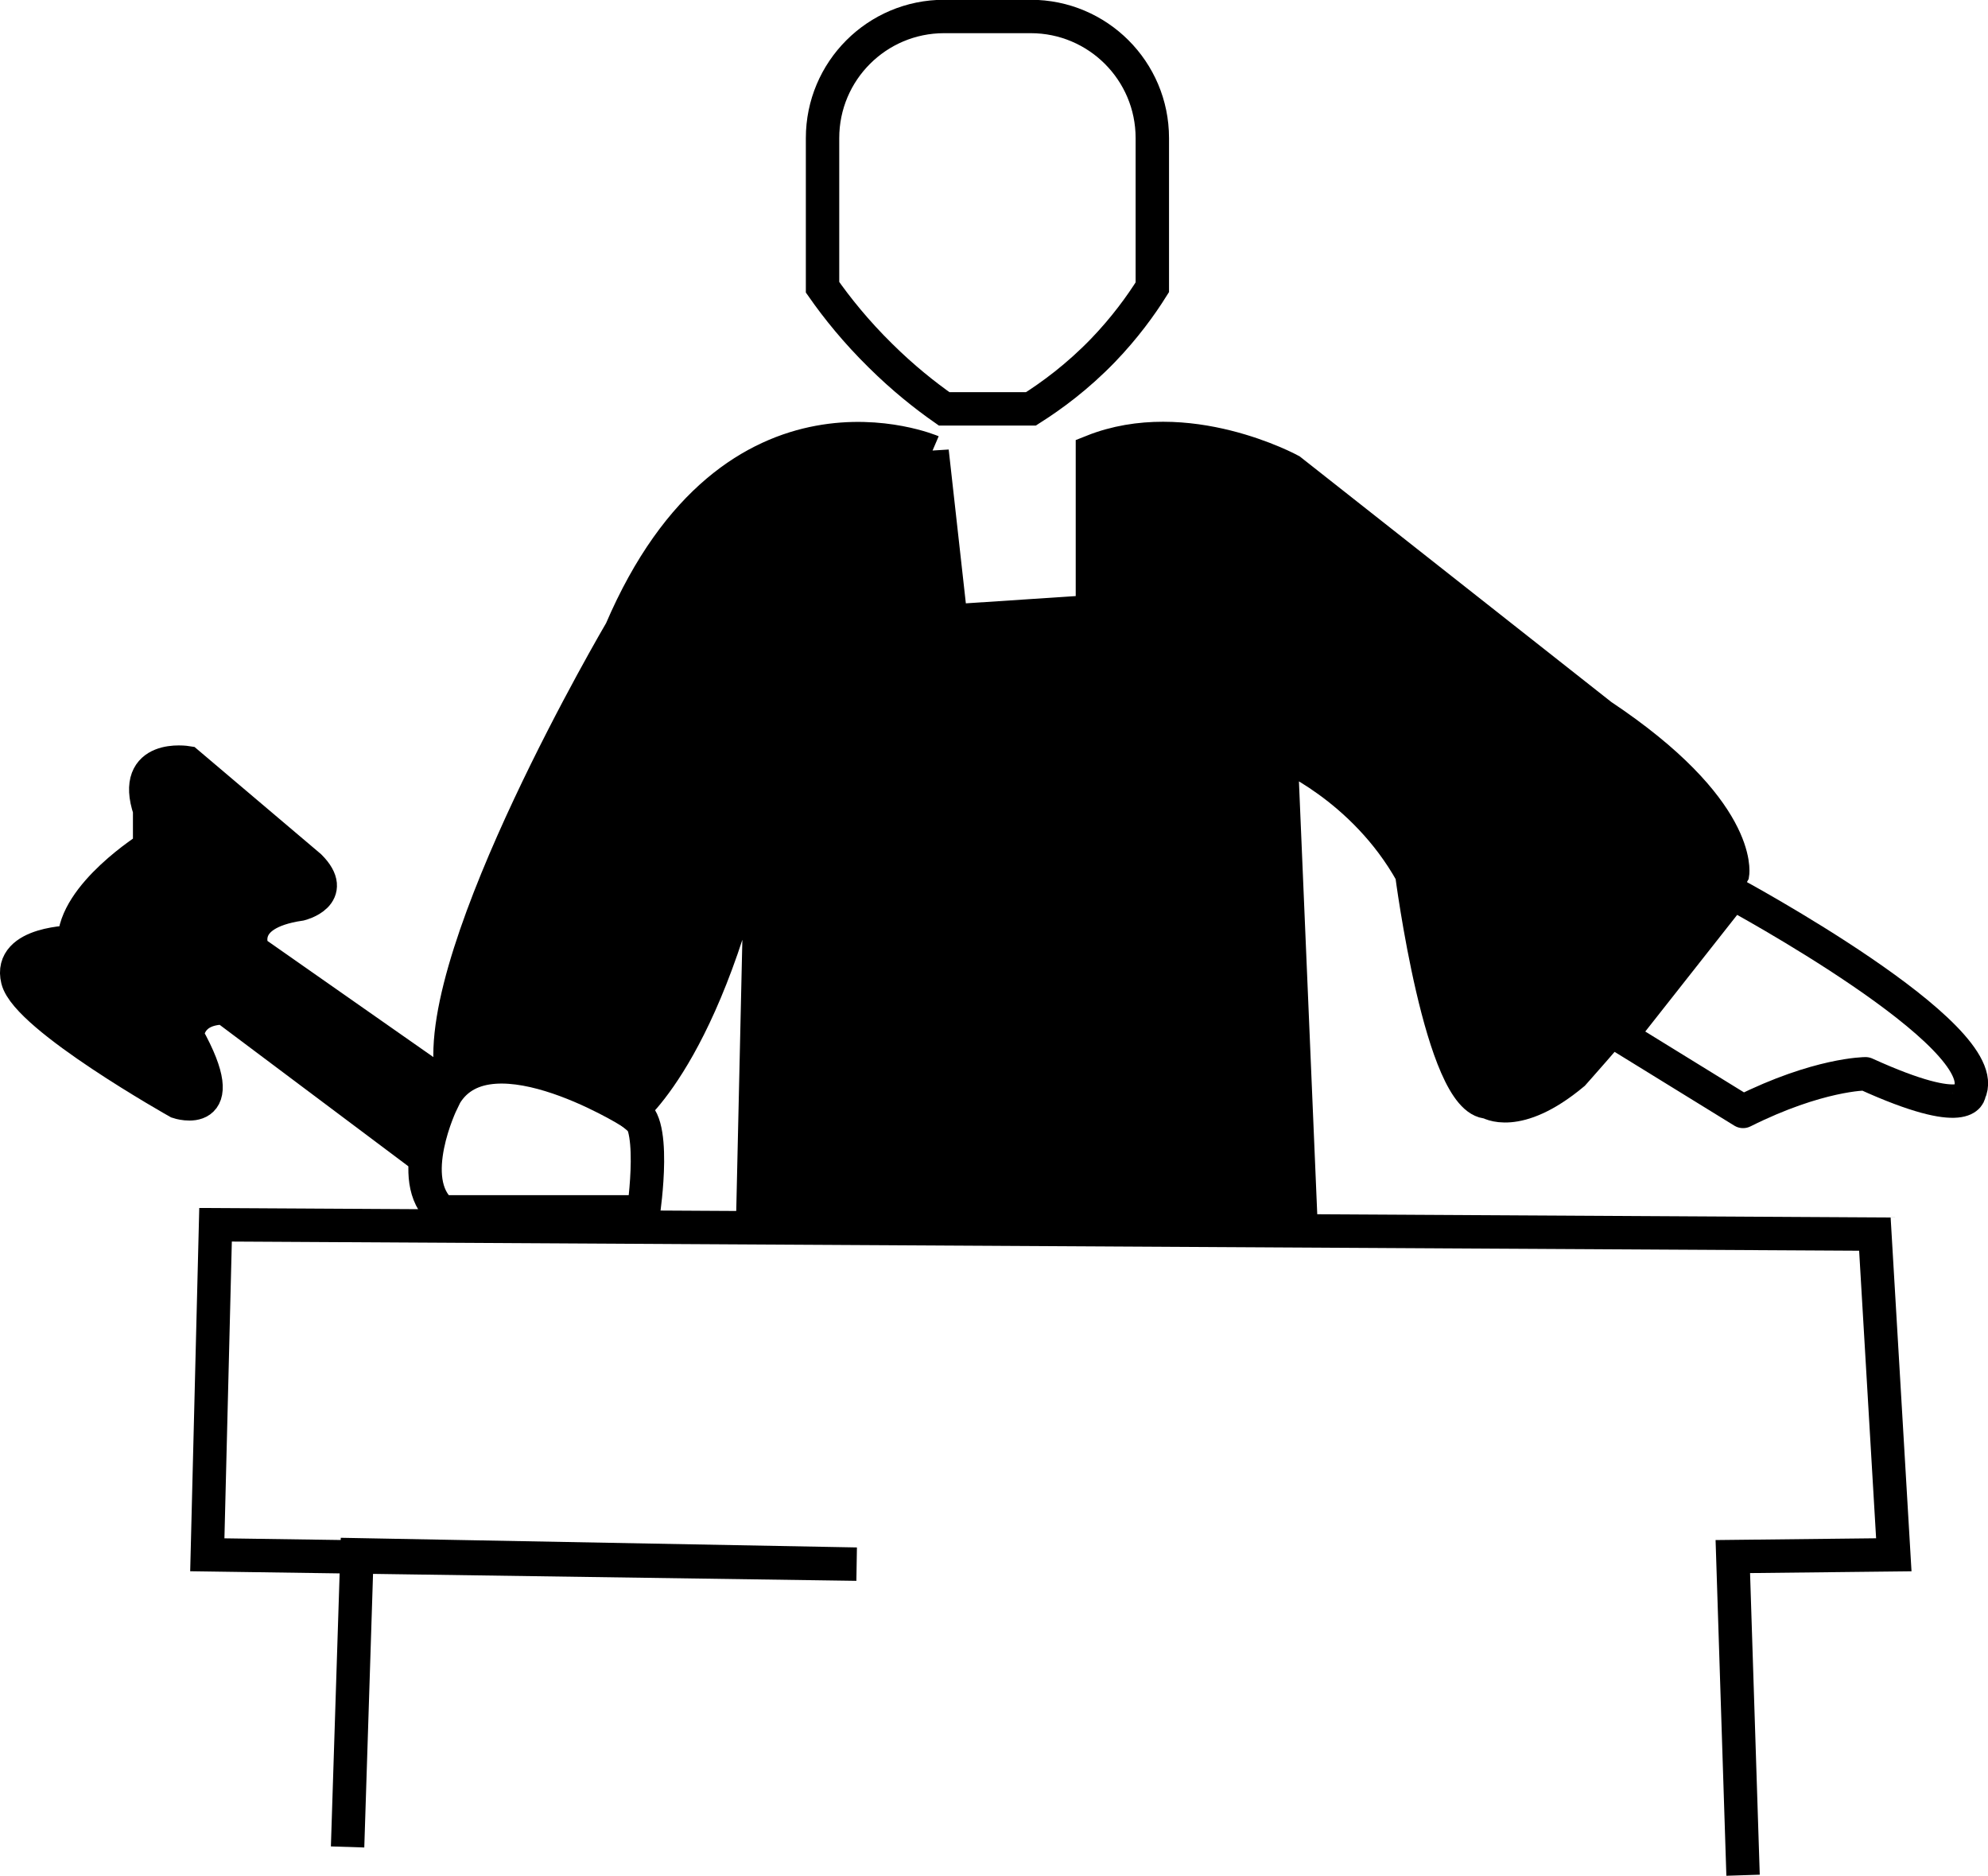 <?xml version="1.0" encoding="UTF-8"?>
<svg id="Layer_1" data-name="Layer 1" xmlns="http://www.w3.org/2000/svg" viewBox="0 0 89.28 84.24">
  <defs>
    <style>
      .cls-1, .cls-2 {
        stroke-miterlimit: 10;
      }

      .cls-1, .cls-2, .cls-3 {
        stroke: #000;
        stroke-width: 1.5px;
      }

      .cls-1, .cls-3 {
        fill: none;
      }

      .cls-3 {
        stroke-linecap: round;
        stroke-linejoin: round;
      }
    </style>
  </defs>
  <path class="cls-2" d="m41.86,20.28s-8.89-3.81-13.97,8.04c0,0-8.47,14.4-7.62,19.9,0,0,2.96-2.54,8.04,1.69,0,0,3.81-2.96,5.93-14.4l-.42,18.63h24.57l-.86-20.32s3.7,1.51,5.87,5.41c0,0,1.33,10.26,3.44,10.26,0,0,1.27.85,3.81-1.27,0,0,5.85-6.54,7.16-8.99,0,0,.46-2.87-5.89-7.1l-13.97-11.01s-4.66-2.54-8.89-.85v7.2l-6.35.42-.85-7.62Z"/>
  <path class="cls-1" d="m19.84,49.5s-1.69,3.49,0,4.92h9.06s.67-4.5-.6-4.5c0,0-6.77-4.23-8.47-.42Z"/>
  <path class="cls-2" d="m3.33,42.3s-2.96,0-2.54,1.69,7.2,5.5,7.2,5.5c0,0,2.54.85.42-2.96,0,0,0-1.27,1.69-1.27l8.47,6.35,1.27-2.96-8.47-5.93s-.85-1.69,2.12-2.12c0,0,1.69-.42.42-1.69l-5.5-4.66s-2.54-.42-1.69,2.12v1.69s-3.39,2.12-3.39,4.23Z"/>
  <polyline class="cls-1" points="15.61 82.94 16.03 69.82 38.47 70.24 9.31 69.82 9.68 55 84.2 55.42 85.05 69.82 77.82 69.9 78.28 84.21"/>
  <path class="cls-3" d="m72.77,46.53l5.05-6.41s11.89,6.41,10.62,8.95c0,0,0,1.27-4.66-.85,0,0-2.12,0-5.5,1.69l-5.5-3.39Z"/>
  <path class="cls-1" d="m46.29,18.36h-3.89c-.87-.61-1.85-1.39-2.85-2.38-1.1-1.08-1.96-2.15-2.61-3.08v-6.7c0-3.01,2.44-5.46,5.46-5.46h3.89c3.01,0,5.46,2.44,5.46,5.46v6.7c-.52.83-1.24,1.82-2.21,2.83-1.16,1.2-2.31,2.04-3.24,2.63Z"/>
</svg>